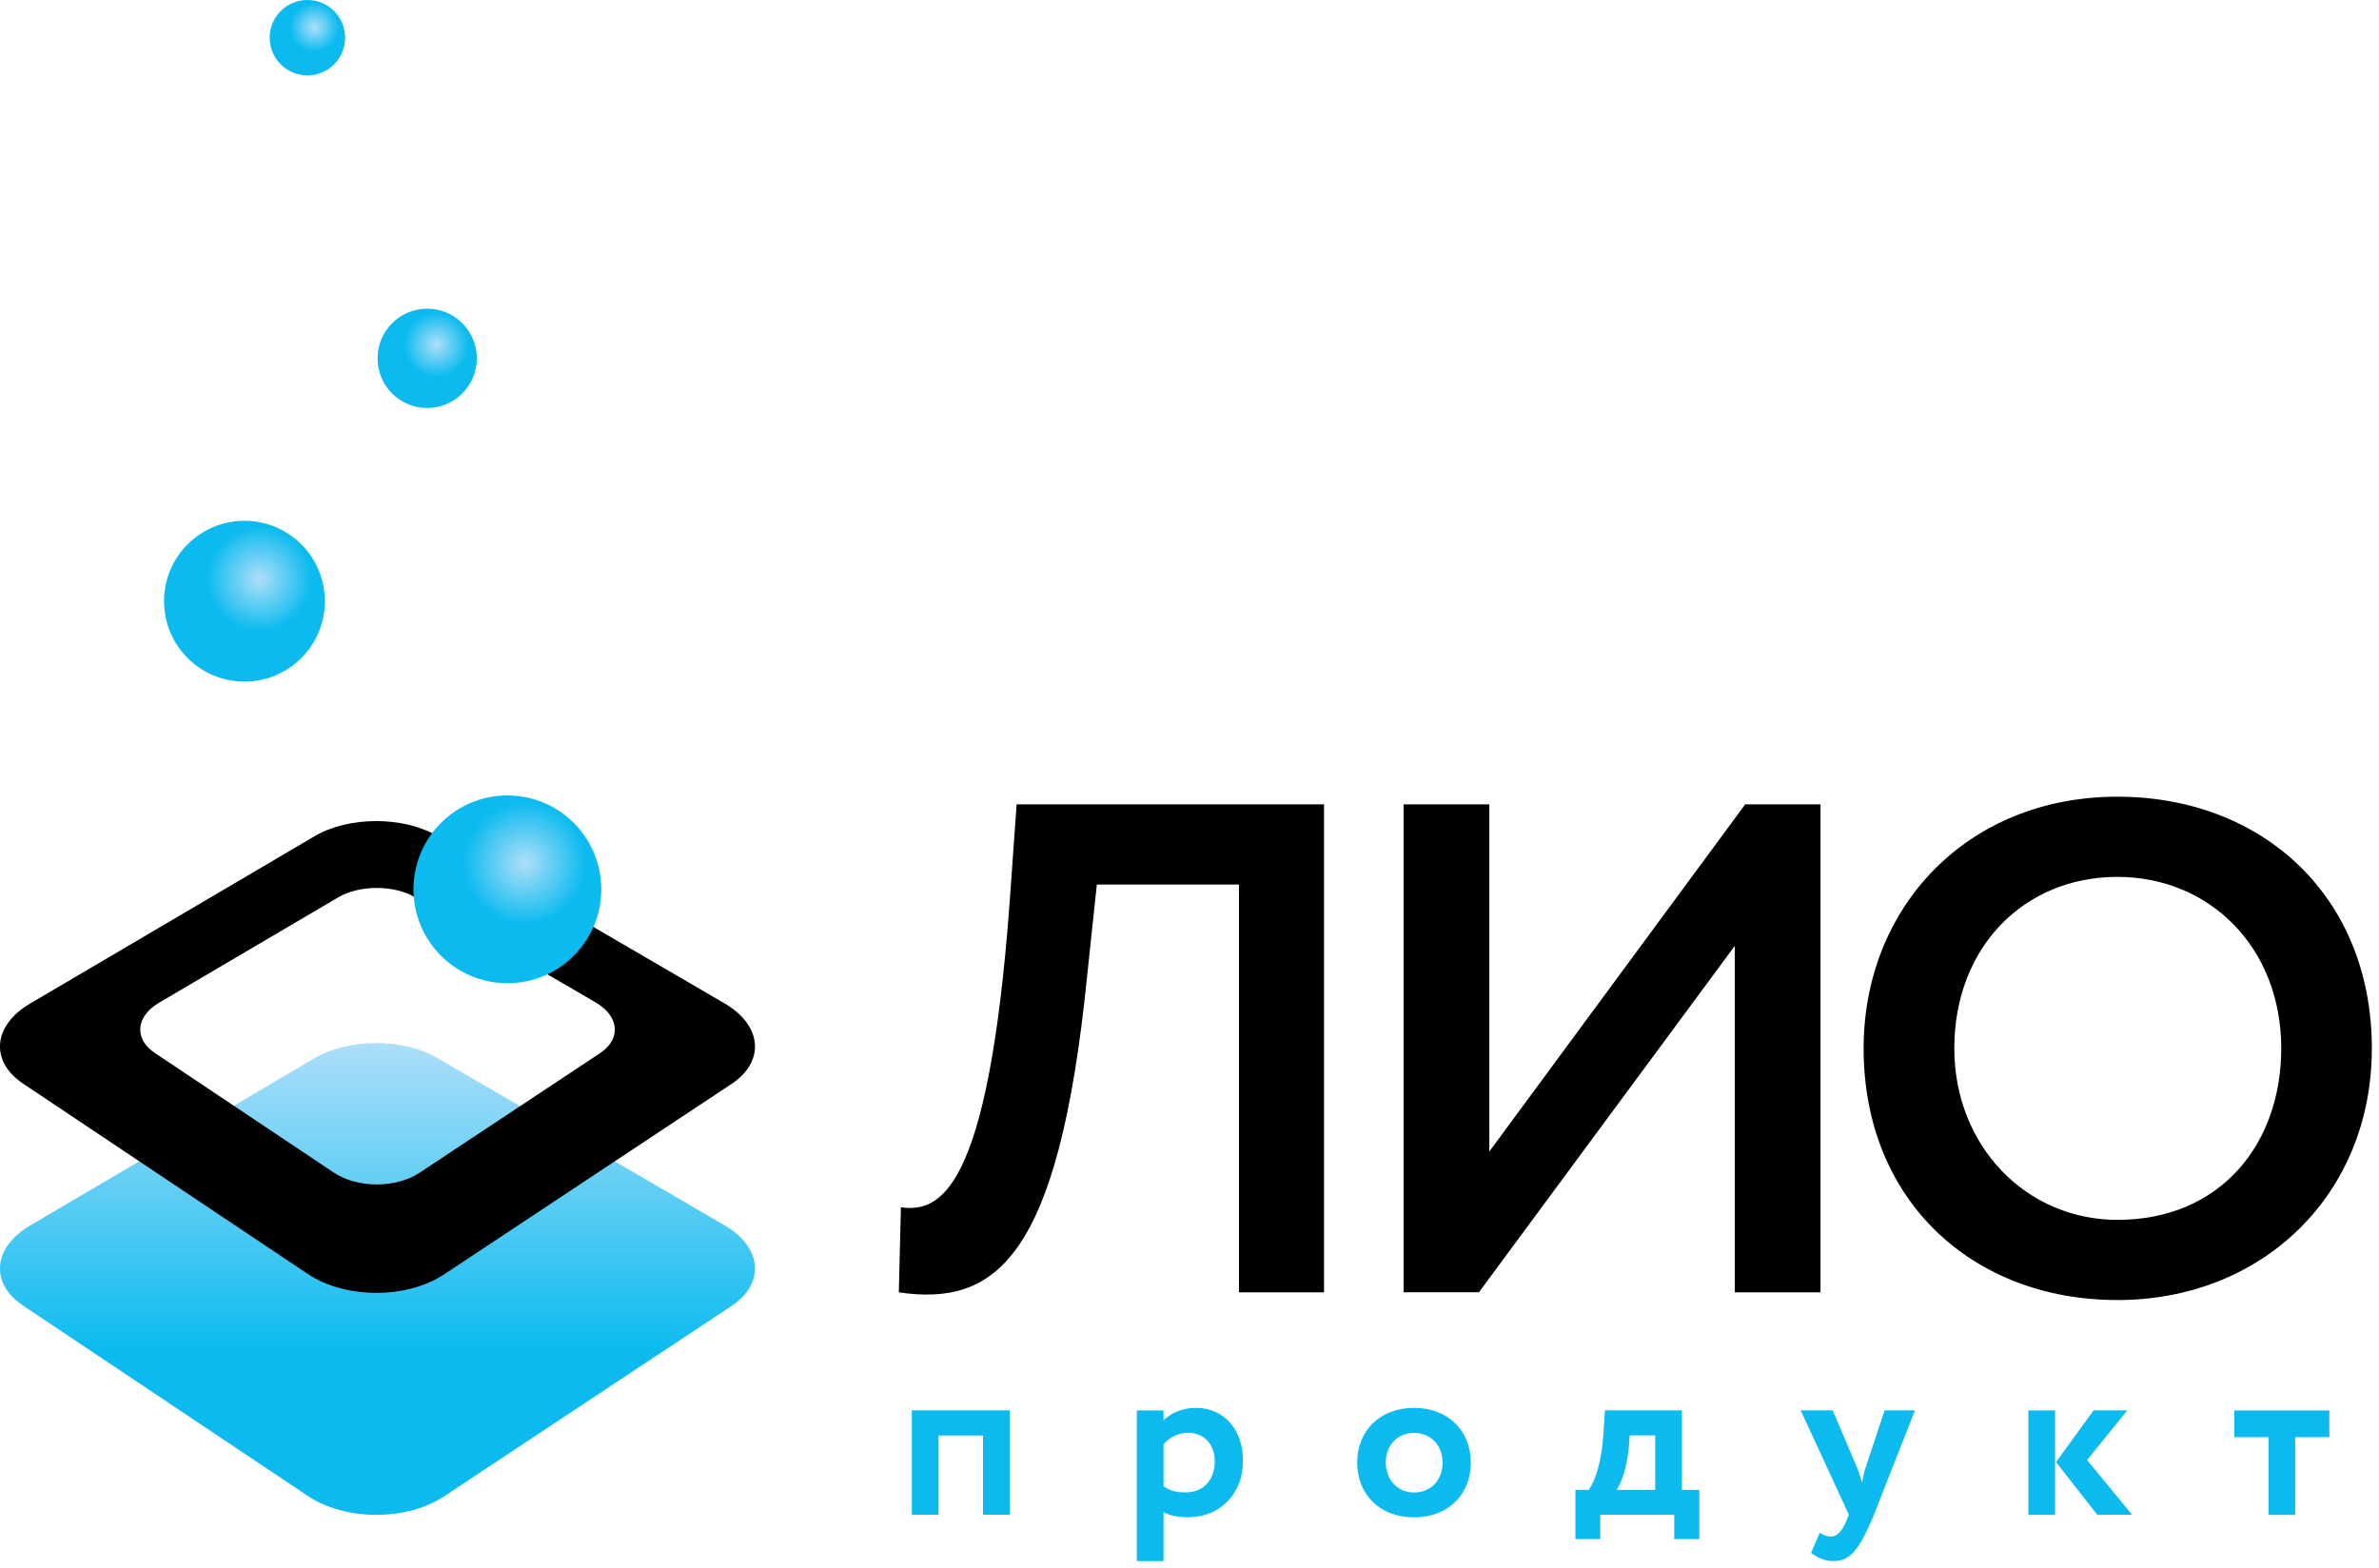 <svg xmlns="http://www.w3.org/2000/svg" viewBox="0 0 229 151" fill="none">
    <g clip-path="url(#clip0_265_62)">
        <path d="M29.59 7.26C31.595 7.26 33.22 5.635 33.22 3.63C33.22 1.625 31.595 0 29.59 0C27.585 0 25.96 1.625 25.96 3.63C25.96 5.635 27.585 7.26 29.59 7.26Z" fill="url(#paint0_radial_265_62)"/>
        <path d="M41.12 39.28C43.76 39.28 45.9 37.14 45.9 34.5C45.9 31.86 43.76 29.72 41.12 29.72C38.48 29.72 36.34 31.86 36.34 34.5C36.34 37.14 38.48 39.28 41.12 39.28Z" fill="url(#paint1_radial_265_62)"/>
        <path d="M69.73 117.96L42.07 101.84C38.8 99.93 33.55 99.95 30.29 101.87L2.89 117.99C-0.68 120.09 -1 123.54 2.23 125.7L29.63 144.02C33.23 146.43 39.15 146.45 42.76 144.05L70.41 125.73C73.69 123.55 73.36 120.07 69.73 117.96Z" fill="url(#paint2_linear_265_62)"/>
        <path d="M69.73 96.59L42.07 80.47C38.8 78.56 33.55 78.58 30.29 80.5L2.89 96.62C-0.68 98.72 -1 102.17 2.23 104.33L29.63 122.65C33.23 125.06 39.15 125.08 42.76 122.68L70.41 104.36C73.69 102.18 73.36 98.7 69.73 96.59ZM57.76 101.39L40.38 112.91C38.11 114.41 34.39 114.4 32.13 112.89L14.9 101.37C12.87 100.01 13.08 97.84 15.32 96.53L32.54 86.4C34.59 85.19 37.89 85.18 39.95 86.38L57.34 96.51C59.61 97.83 59.82 100.02 57.76 101.39Z" fill="black"/>
        <path d="M23.53 65.62C27.805 65.62 31.27 62.155 31.27 57.88C31.27 53.605 27.805 50.14 23.53 50.14C19.255 50.14 15.79 53.605 15.79 57.88C15.79 62.155 19.255 65.62 23.53 65.62Z" fill="url(#paint3_radial_265_62)"/>
        <path d="M48.84 94.66C53.833 94.66 57.88 90.613 57.88 85.62C57.88 80.627 53.833 76.58 48.84 76.58C43.847 76.58 39.8 80.627 39.8 85.62C39.8 90.613 43.847 94.66 48.84 94.66Z" fill="url(#paint4_radial_265_62)"/>
        <path d="M119.27 85.16H105.58L104.64 94.02C101.89 121.33 95.78 125.76 86.52 124.42L86.72 116.23C90.34 116.7 95.11 115.16 97.19 86.84L97.86 77.44H127.45V124.42H119.26V85.16H119.27Z" fill="black"/>
        <path d="M135.11 124.41V77.44H143.36V110.86L167.99 77.44H175.24V124.42H166.99V91.06L142.36 124.41H135.11Z" fill="black"/>
        <path d="M203.82 76.7C217.78 76.7 228.31 86.3 228.31 100.93C228.31 115.02 217.77 125.16 203.82 125.16C189.86 125.16 179.39 115.56 179.39 100.93C179.4 87.3 189.39 76.7 203.82 76.7ZM203.82 117.44C213.69 117.44 219.59 110.19 219.59 100.93C219.59 91.2 212.68 84.42 203.82 84.42C194.83 84.42 188.12 91.2 188.12 100.93C188.12 110.32 195.03 117.44 203.82 117.44Z" fill="black"/>
        <path d="M94.63 138.2H90.34V145.83H87.77V135.78H97.19V145.83H94.62V138.2H94.63Z" fill="#0BBBEF"/>
        <path d="M109.43 135.79H112V136.75C112.62 136.08 113.81 135.54 115.1 135.54C117.87 135.54 119.65 137.68 119.65 140.65C119.65 143.71 117.55 146.07 114.34 146.07C113.45 146.07 112.58 145.91 112 145.58V150.29H109.43V135.79ZM112 139.04V143.1C112.69 143.55 113.27 143.68 114.12 143.68C115.91 143.68 116.93 142.39 116.93 140.71C116.93 139.1 115.99 137.94 114.3 137.94C113.43 137.95 112.63 138.35 112 139.04Z" fill="#0BBBEF"/>
        <path d="M136.11 135.54C139.44 135.54 141.58 137.79 141.58 140.81C141.58 143.83 139.44 146.08 136.11 146.08C132.78 146.08 130.64 143.83 130.64 140.81C130.64 137.79 132.79 135.54 136.11 135.54ZM136.11 143.69C137.69 143.69 138.86 142.55 138.86 140.81C138.86 139.11 137.68 137.95 136.11 137.95C134.59 137.95 133.39 139.07 133.39 140.81C133.39 142.48 134.55 143.69 136.11 143.69Z" fill="#0BBBEF"/>
        <path d="M151.65 143.44H152.92C153.63 142.5 154.19 140.47 154.33 138.19L154.49 135.78H161.9V143.44H163.57V148.17H161.16V145.83H154.04V148.17H151.65V143.44ZM155.6 143.44H159.33V138.19H156.87L156.8 139.22C156.61 141.34 156.05 142.82 155.6 143.44Z" fill="#0BBBEF"/>
        <path d="M180.38 145.83C178.91 149.42 177.97 150.29 176.5 150.29C175.58 150.29 174.92 149.93 174.33 149.51L175.16 147.57C175.43 147.73 175.81 147.93 176.21 147.93C176.86 147.93 177.33 147.42 177.75 146.37L177.97 145.83L173.33 135.78H176.41L178.75 141.27C178.95 141.76 179.08 142.23 179.24 142.72C179.33 142.25 179.42 141.76 179.6 141.25L181.41 135.78H184.33L180.38 145.83Z" fill="#0BBBEF"/>
        <path d="M195.25 135.79H197.82V145.84H195.25V135.79ZM200.9 140.56L205.23 145.83H201.88L197.91 140.76L201.53 135.78H204.77L200.9 140.56Z" fill="#0BBBEF"/>
        <path d="M215.07 135.79H224.22V138.36H220.94V145.84H218.37V138.36H215.07V135.79Z" fill="#0BBBEF"/>
    </g>
    <defs>
        <radialGradient id="paint0_radial_265_62" cx="0" cy="0" r="1" gradientUnits="userSpaceOnUse" gradientTransform="translate(30.261 2.622) scale(3.626)">
            <stop stop-color="#AFDFF9"/>
            <stop offset="0.651" stop-color="#0BBBEF"/>
        </radialGradient>
        <radialGradient id="paint1_radial_265_62" cx="0" cy="0" r="1" gradientUnits="userSpaceOnUse" gradientTransform="translate(42.005 33.173) scale(4.781)">
            <stop stop-color="#AFDFF9"/>
            <stop offset="0.651" stop-color="#0BBBEF"/>
        </radialGradient>
        <linearGradient id="paint2_linear_265_62" x1="36.338" y1="100.002" x2="36.338" y2="146.409" gradientUnits="userSpaceOnUse">
            <stop stop-color="#AFDFF9"/>
            <stop offset="0.651" stop-color="#0BBBEF"/>
        </linearGradient>
        <radialGradient id="paint3_radial_265_62" cx="0" cy="0" r="1" gradientUnits="userSpaceOnUse" gradientTransform="translate(24.966 55.738) scale(7.74 7.74)">
            <stop stop-color="#AFDFF9"/>
            <stop offset="0.651" stop-color="#0BBBEF"/>
        </radialGradient>
        <radialGradient id="paint4_radial_265_62" cx="0" cy="0" r="1" gradientUnits="userSpaceOnUse" gradientTransform="translate(50.512 83.12) scale(9.037)">
            <stop stop-color="#AFDFF9"/>
            <stop offset="0.651" stop-color="#0BBBEF"/>
        </radialGradient>
        <clipPath id="clip0_265_62">
            <rect width="228.32" height="150.3" fill="white"/>
        </clipPath>
    </defs>
</svg>